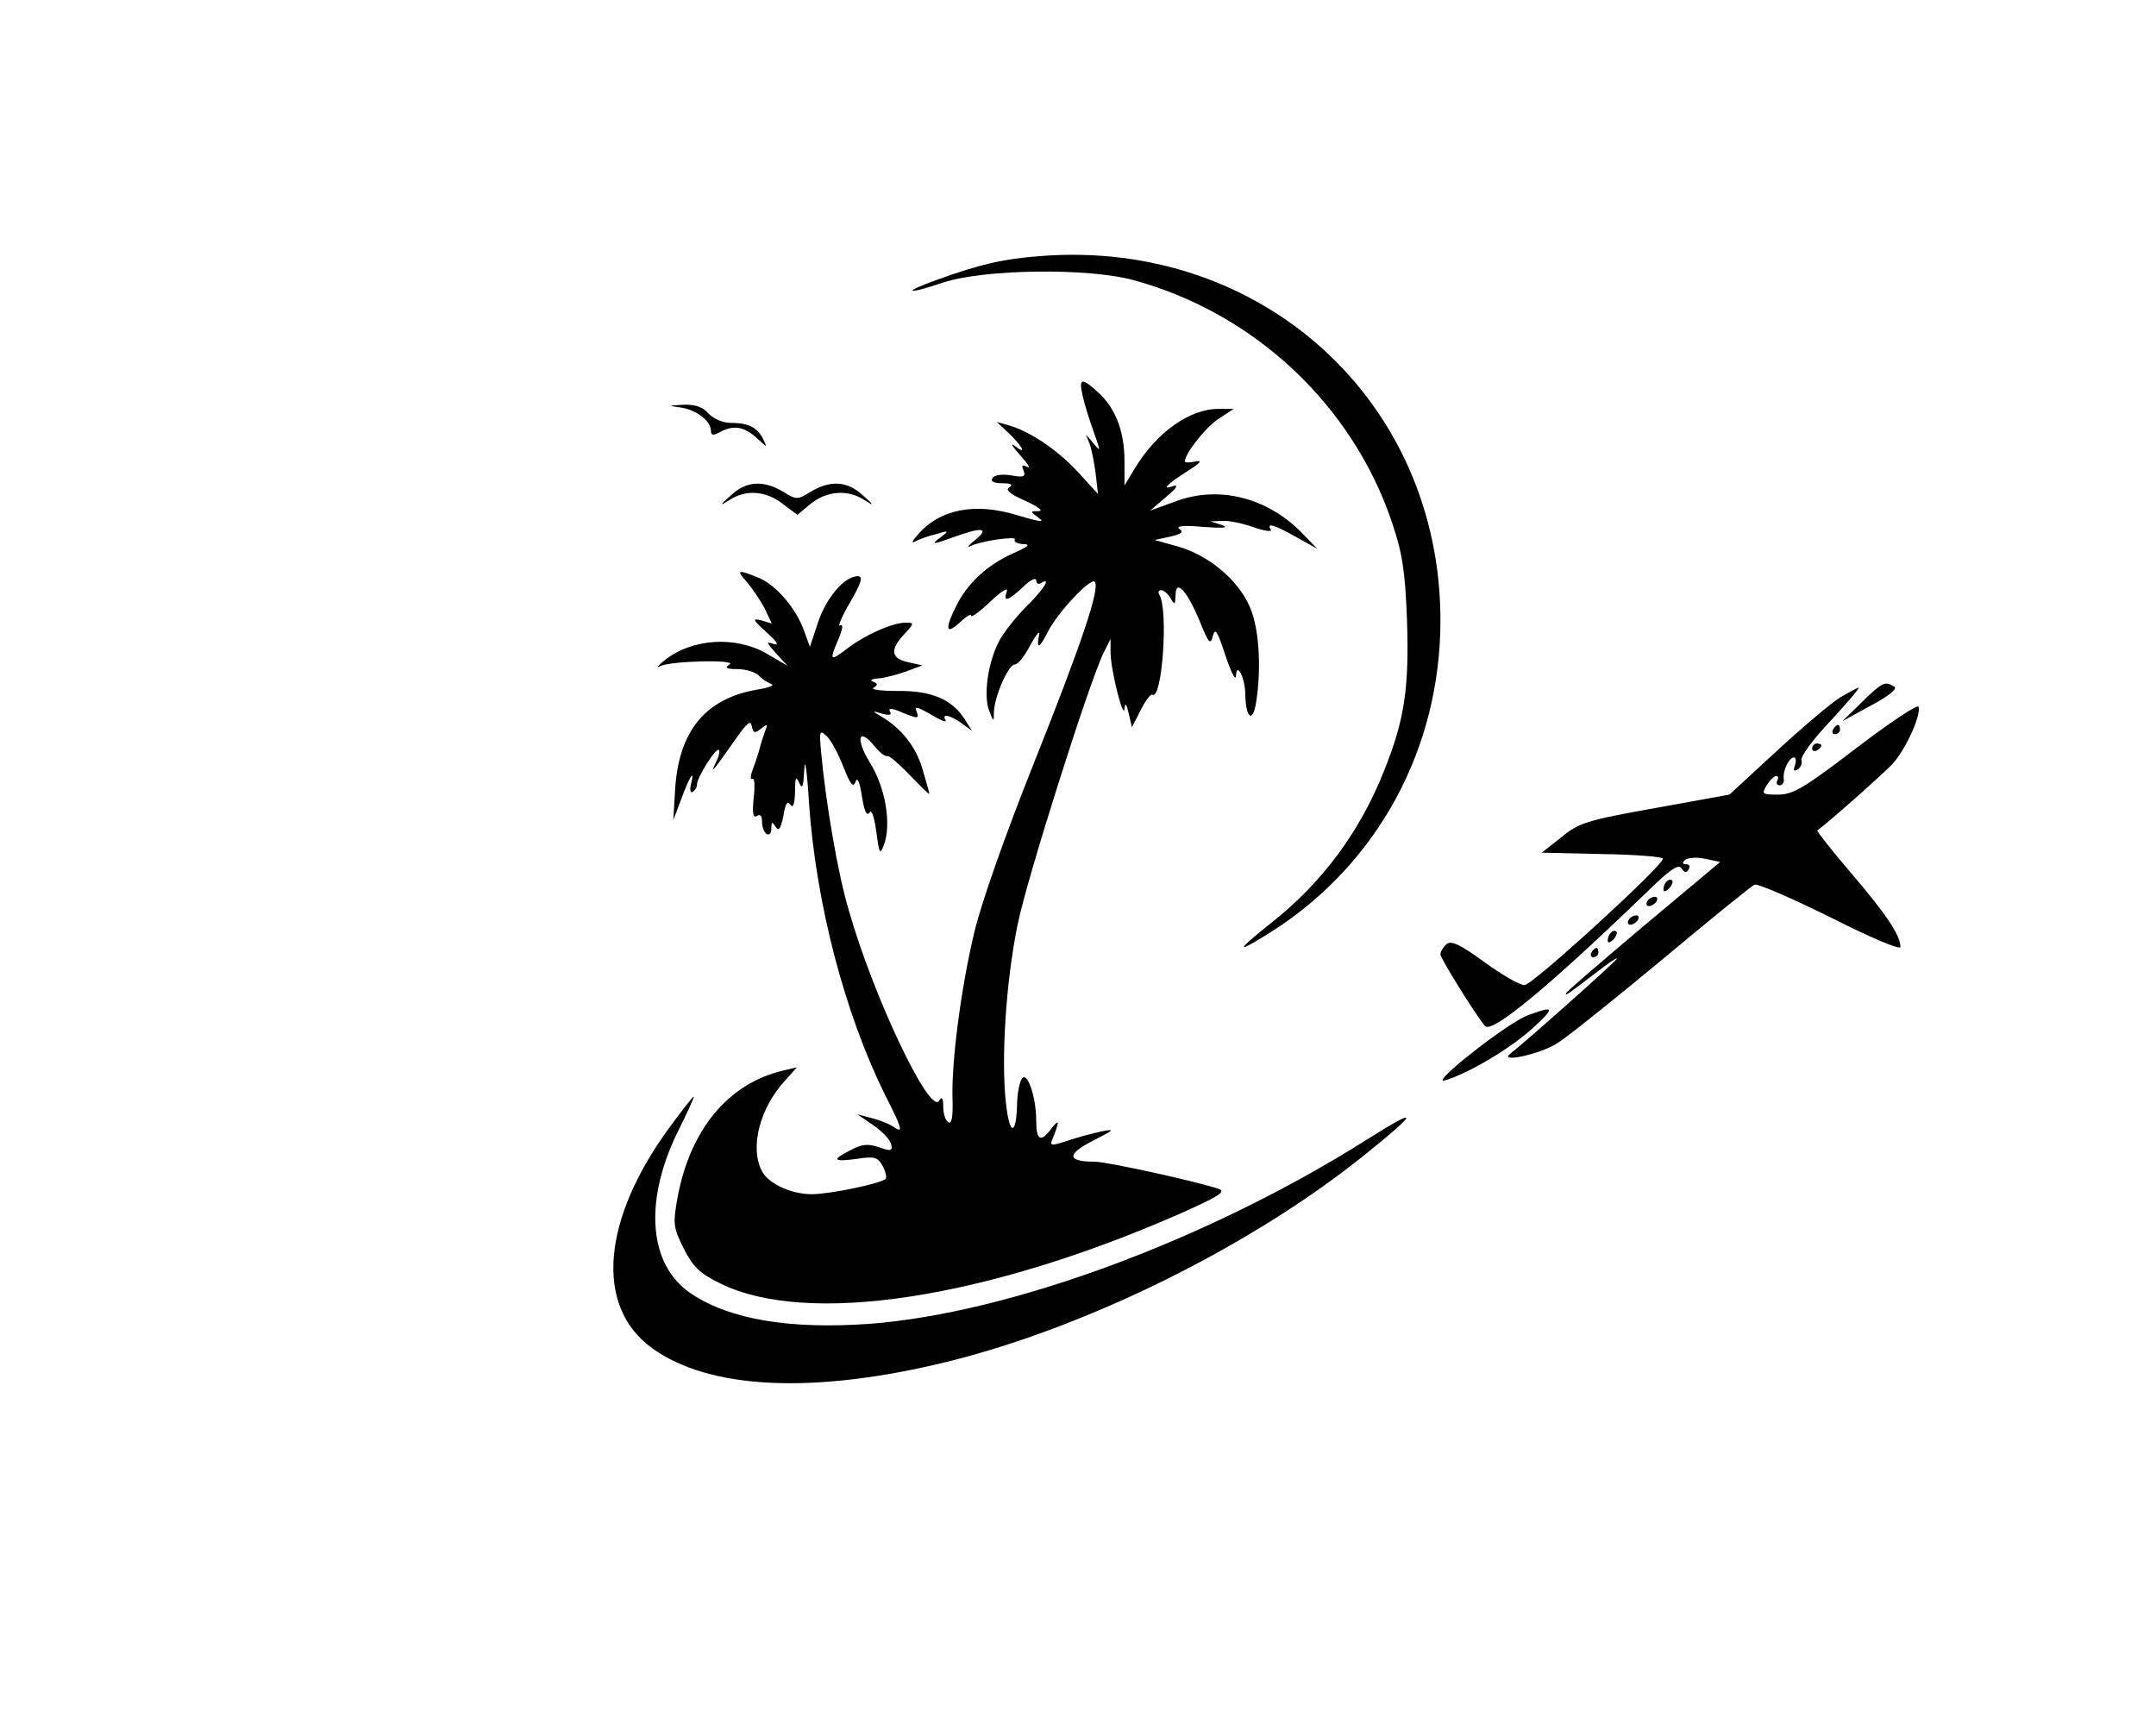 <?xml version="1.0" standalone="no"?>
<!DOCTYPE svg PUBLIC "-//W3C//DTD SVG 20010904//EN"
 "http://www.w3.org/TR/2001/REC-SVG-20010904/DTD/svg10.dtd">
<svg version="1.0" xmlns="http://www.w3.org/2000/svg"
 width="464pt" height="371pt" viewBox="0 0 464 371"
 preserveAspectRatio="xMidYMid meet">

<g transform="translate(0,371) scale(0.1,-0.1)"
fill="#000000" stroke="none">
<path d="M2240 3159 c-81 -6 -132 -18 -223 -51 -78 -28 -67 -33 13 -6 88 29
312 32 410 5 260 -71 471 -269 556 -522 22 -65 28 -104 32 -208 5 -146 -5
-216 -49 -325 -52 -132 -134 -242 -243 -328 -79 -63 -79 -69 2 -18 228 146
362 394 362 669 0 471 -384 821 -860 784z"/>
<path d="M2330 2858 c4 -18 15 -53 24 -78 15 -42 15 -43 0 -25 l-17 20 8 -20
c4 -11 10 -40 13 -64 l5 -44 -43 47 c-44 48 -104 88 -150 101 l-25 7 28 -26
c30 -30 37 -46 10 -25 -10 7 -4 -2 12 -20 17 -19 24 -30 16 -26 -11 6 -13 4
-8 -8 5 -13 0 -15 -27 -10 -20 3 -36 1 -40 -6 -5 -7 3 -11 21 -11 19 0 24 -3
15 -9 -9 -5 1 -14 35 -29 26 -12 39 -21 29 -22 -20 0 -20 0 0 -15 14 -10 1 -8
-46 6 -91 28 -167 14 -215 -42 -11 -12 -14 -19 -7 -15 7 4 27 12 45 16 29 9
30 8 13 -5 -24 -18 -21 -18 29 0 58 21 75 19 45 -6 -14 -11 -20 -18 -13 -15
22 12 103 23 97 15 -3 -5 5 -9 18 -10 17 0 12 -5 -22 -20 -55 -25 -96 -62
-121 -111 -26 -51 -24 -66 6 -38 14 13 25 20 25 15 0 -5 19 9 41 30 23 22 39
32 36 23 -9 -25 2 -22 35 9 15 15 28 21 28 14 0 -7 5 -9 10 -6 24 15 6 -14
-31 -50 -22 -22 -49 -56 -59 -75 -24 -46 -34 -118 -21 -150 9 -24 10 -24 10
-3 1 34 31 103 45 103 7 0 22 19 34 43 13 23 21 32 18 20 -6 -32 1 -29 20 9
22 42 91 115 100 106 12 -13 -27 -130 -132 -393 -61 -153 -114 -303 -128 -365
-28 -118 -49 -278 -46 -358 1 -36 -2 -52 -9 -47 -6 3 -11 18 -11 33 0 19 -3
23 -9 13 -20 -31 -141 223 -194 409 -24 80 -50 233 -60 343 -4 44 -3 47 12 33
9 -8 25 -38 36 -66 15 -38 21 -46 26 -33 4 12 9 2 14 -31 5 -31 10 -43 16 -35
5 8 10 -7 15 -41 6 -47 8 -51 16 -29 17 44 4 124 -30 178 -32 52 -24 78 11 34
10 -12 22 -22 27 -20 4 1 26 -18 49 -42 23 -24 41 -42 41 -39 0 2 -7 27 -15
54 -14 47 -45 87 -90 113 -19 11 -18 12 4 5 16 -4 21 -3 16 5 -4 8 6 7 28 -3
33 -13 35 -13 30 2 -6 13 0 12 31 -6 20 -12 34 -18 31 -12 -9 15 8 12 34 -6
l23 -17 -17 27 c-28 42 -72 60 -144 59 -35 0 -58 3 -51 7 10 6 9 9 -1 13 -8 3
-3 6 11 7 14 1 41 8 60 15 l35 13 -31 7 c-37 8 -39 27 -8 60 22 24 22 25 3 25
-28 0 -87 -26 -126 -56 -37 -28 -39 -27 -18 22 9 21 10 32 3 28 -6 -4 3 18 21
49 25 43 29 57 17 57 -28 0 -67 -45 -85 -98 l-18 -54 -12 33 c-17 49 -60 99
-97 115 -46 19 -51 18 -27 -8 11 -13 28 -38 38 -56 l16 -34 -23 7 c-20 5 -18
1 12 -26 22 -20 28 -29 15 -25 -17 6 -16 4 5 -20 l25 -27 -46 27 c-67 38 -161
32 -220 -16 -13 -11 -17 -16 -9 -12 22 12 168 15 150 4 -11 -7 -7 -10 17 -10
17 0 38 -6 45 -13 7 -8 20 -16 28 -19 8 -3 -5 -8 -30 -12 -111 -19 -169 -88
-177 -214 l-4 -67 17 45 c18 49 30 68 21 32 -3 -12 -1 -20 4 -16 5 3 9 10 9
16 0 15 41 80 47 74 3 -2 0 -15 -7 -28 -13 -27 -5 -17 45 54 23 33 31 39 33
25 3 -15 6 -16 20 -5 14 11 15 10 8 -7 -4 -11 -9 -27 -11 -35 -2 -8 -8 -28
-14 -43 -6 -16 -7 -26 -2 -23 5 3 6 -15 3 -41 -3 -33 -2 -44 7 -39 7 5 11 0
11 -13 0 -11 5 -23 10 -26 6 -3 10 2 10 12 0 15 2 15 9 4 7 -11 11 -5 17 23 4
27 9 34 15 24 6 -8 9 1 10 27 0 32 2 36 9 20 7 -15 9 -8 11 30 1 28 6 -5 10
-72 15 -218 77 -454 164 -630 36 -70 39 -82 21 -70 -11 8 -34 17 -51 21 l-30
8 35 -24 c19 -13 36 -31 38 -41 3 -14 -1 -15 -26 -6 -24 8 -37 7 -61 -6 -42
-21 -39 -26 13 -19 38 6 45 4 56 -16 6 -12 9 -24 6 -27 -10 -10 -120 -33 -159
-33 -44 0 -92 22 -107 49 -27 51 -5 136 49 195 l26 29 -30 -7 c-118 -28 -200
-127 -227 -274 -10 -55 -9 -64 13 -108 20 -40 34 -54 79 -76 186 -92 569 -34
987 149 81 36 102 48 87 54 -42 15 -241 59 -269 59 -59 0 -60 16 -3 45 47 24
49 26 18 20 -19 -4 -52 -13 -73 -20 -33 -11 -38 -11 -33 1 16 40 17 48 0 27
-24 -33 -34 -28 -34 16 0 51 -20 108 -31 89 -5 -7 -9 -29 -10 -48 -1 -74 -16
-77 -24 -5 -11 95 0 264 25 385 19 96 154 522 185 585 l15 30 0 -30 c1 -40 28
-146 30 -120 2 14 4 11 9 -10 l7 -30 19 37 c10 20 21 35 25 33 21 -13 35 183
15 215 -3 5 -2 10 4 10 5 0 15 -8 20 -17 9 -16 10 -15 11 6 0 36 24 11 52 -56
19 -47 23 -52 28 -32 5 19 10 11 27 -41 12 -36 22 -56 23 -45 1 33 20 -4 20
-40 1 -50 16 -62 23 -18 11 66 8 148 -9 196 -21 61 -86 119 -156 140 l-53 15
33 7 c25 6 30 10 20 17 -8 6 10 8 52 4 42 -3 56 -2 40 4 l-25 8 26 1 c15 1 45
-6 68 -14 23 -8 39 -10 36 -5 -10 16 7 11 55 -16 l45 -25 -33 34 c-74 76 -179
103 -272 68 l-55 -20 35 30 c22 18 27 27 15 23 -27 -10 -14 4 32 33 27 17 31
23 16 20 -13 -3 -23 -3 -23 0 0 17 45 74 73 92 l32 21 -33 0 c-62 0 -134 -51
-181 -130 l-21 -35 0 53 c0 63 -19 113 -56 147 -36 33 -43 32 -34 -7z"/>
<path d="M1465 2833 c34 -5 65 -29 65 -50 0 -10 5 -11 19 -3 30 16 52 12 79
-12 24 -22 24 -23 14 -2 -13 25 -32 34 -71 34 -15 0 -36 9 -46 20 -12 14 -29
20 -54 19 -34 -2 -34 -2 -6 -6z"/>
<path d="M1573 2644 c-25 -22 -25 -24 -3 -10 35 23 78 20 114 -8 l32 -24 29
24 c35 28 80 31 115 8 22 -14 22 -12 -3 10 -33 31 -70 33 -112 8 -29 -18 -31
-18 -60 0 -42 25 -79 23 -112 -8z"/>
<path d="M4007 2199 l-42 -41 62 34 c38 20 57 36 50 40 -20 13 -26 10 -70 -33z"/>
<path d="M3960 2209 c-19 -12 -81 -64 -136 -115 l-102 -94 -160 -29 c-146 -26
-165 -32 -202 -63 l-42 -33 131 -3 c72 -1 130 -6 130 -10 -3 -18 -281 -272
-298 -272 -10 0 -49 22 -87 50 -51 37 -71 47 -81 38 -7 -6 -13 -16 -13 -22 0
-8 74 -128 96 -154 14 -18 142 89 347 287 51 50 70 63 76 52 6 -9 11 -10 15
-2 4 6 2 11 -5 11 -8 0 -9 3 -3 9 5 5 24 7 43 3 l33 -7 -166 -139 c-91 -77
-166 -141 -166 -144 0 -5 2 -3 68 47 23 18 42 31 42 28 0 -4 -194 -177 -229
-204 -28 -21 60 -3 99 21 19 11 120 92 225 179 104 87 195 161 201 163 7 3 80
-29 163 -70 87 -44 151 -71 151 -64 0 25 -30 70 -106 159 -42 49 -75 91 -73
92 22 15 139 119 161 142 29 31 63 106 57 124 -2 6 -62 -34 -134 -89 -111 -85
-136 -100 -168 -100 -35 0 -36 1 -25 20 7 11 16 20 21 20 4 0 5 -4 2 -10 -3
-5 -1 -10 5 -10 6 0 10 6 9 13 -3 17 11 47 22 47 4 0 5 -7 2 -17 -4 -11 -3
-14 6 -9 7 5 10 13 8 20 -3 7 25 45 62 84 37 40 64 72 61 72 -3 0 -21 -10 -40
-21z"/>
<path d="M3945 2140 c-3 -5 -1 -10 4 -10 6 0 11 5 11 10 0 6 -2 10 -4 10 -3 0
-8 -4 -11 -10z"/>
<path d="M3900 2099 c0 -5 5 -7 10 -4 6 3 10 8 10 11 0 2 -4 4 -10 4 -5 0 -10
-5 -10 -11z"/>
<path d="M3587 1813 c-4 -3 -7 -11 -7 -17 0 -6 5 -5 12 2 6 6 9 14 7 17 -3 3
-9 2 -12 -2z"/>
<path d="M3545 1770 c-3 -5 -2 -10 4 -10 5 0 13 5 16 10 3 6 2 10 -4 10 -5 0
-13 -4 -16 -10z"/>
<path d="M3505 1730 c-3 -5 -2 -10 4 -10 5 0 13 5 16 10 3 6 2 10 -4 10 -5 0
-13 -4 -16 -10z"/>
<path d="M3467 1703 c-4 -3 -7 -11 -7 -17 0 -6 5 -5 12 2 6 6 9 14 7 17 -3 3
-9 2 -12 -2z"/>
<path d="M3425 1660 c-3 -5 -1 -10 4 -10 6 0 11 5 11 10 0 6 -2 10 -4 10 -3 0
-8 -4 -11 -10z"/>
<path d="M3288 1525 c-44 -16 -216 -152 -178 -140 50 15 138 67 186 110 52 47
51 52 -8 30z"/>
<path d="M1444 1288 c-149 -201 -165 -389 -41 -479 124 -90 350 -100 638 -29
302 75 657 251 900 448 113 91 114 101 3 31 -343 -217 -770 -375 -1073 -398
-170 -12 -299 9 -382 64 -92 60 -104 195 -33 344 22 44 39 81 37 81 -2 0 -24
-28 -49 -62z"/>
</g>
</svg>
